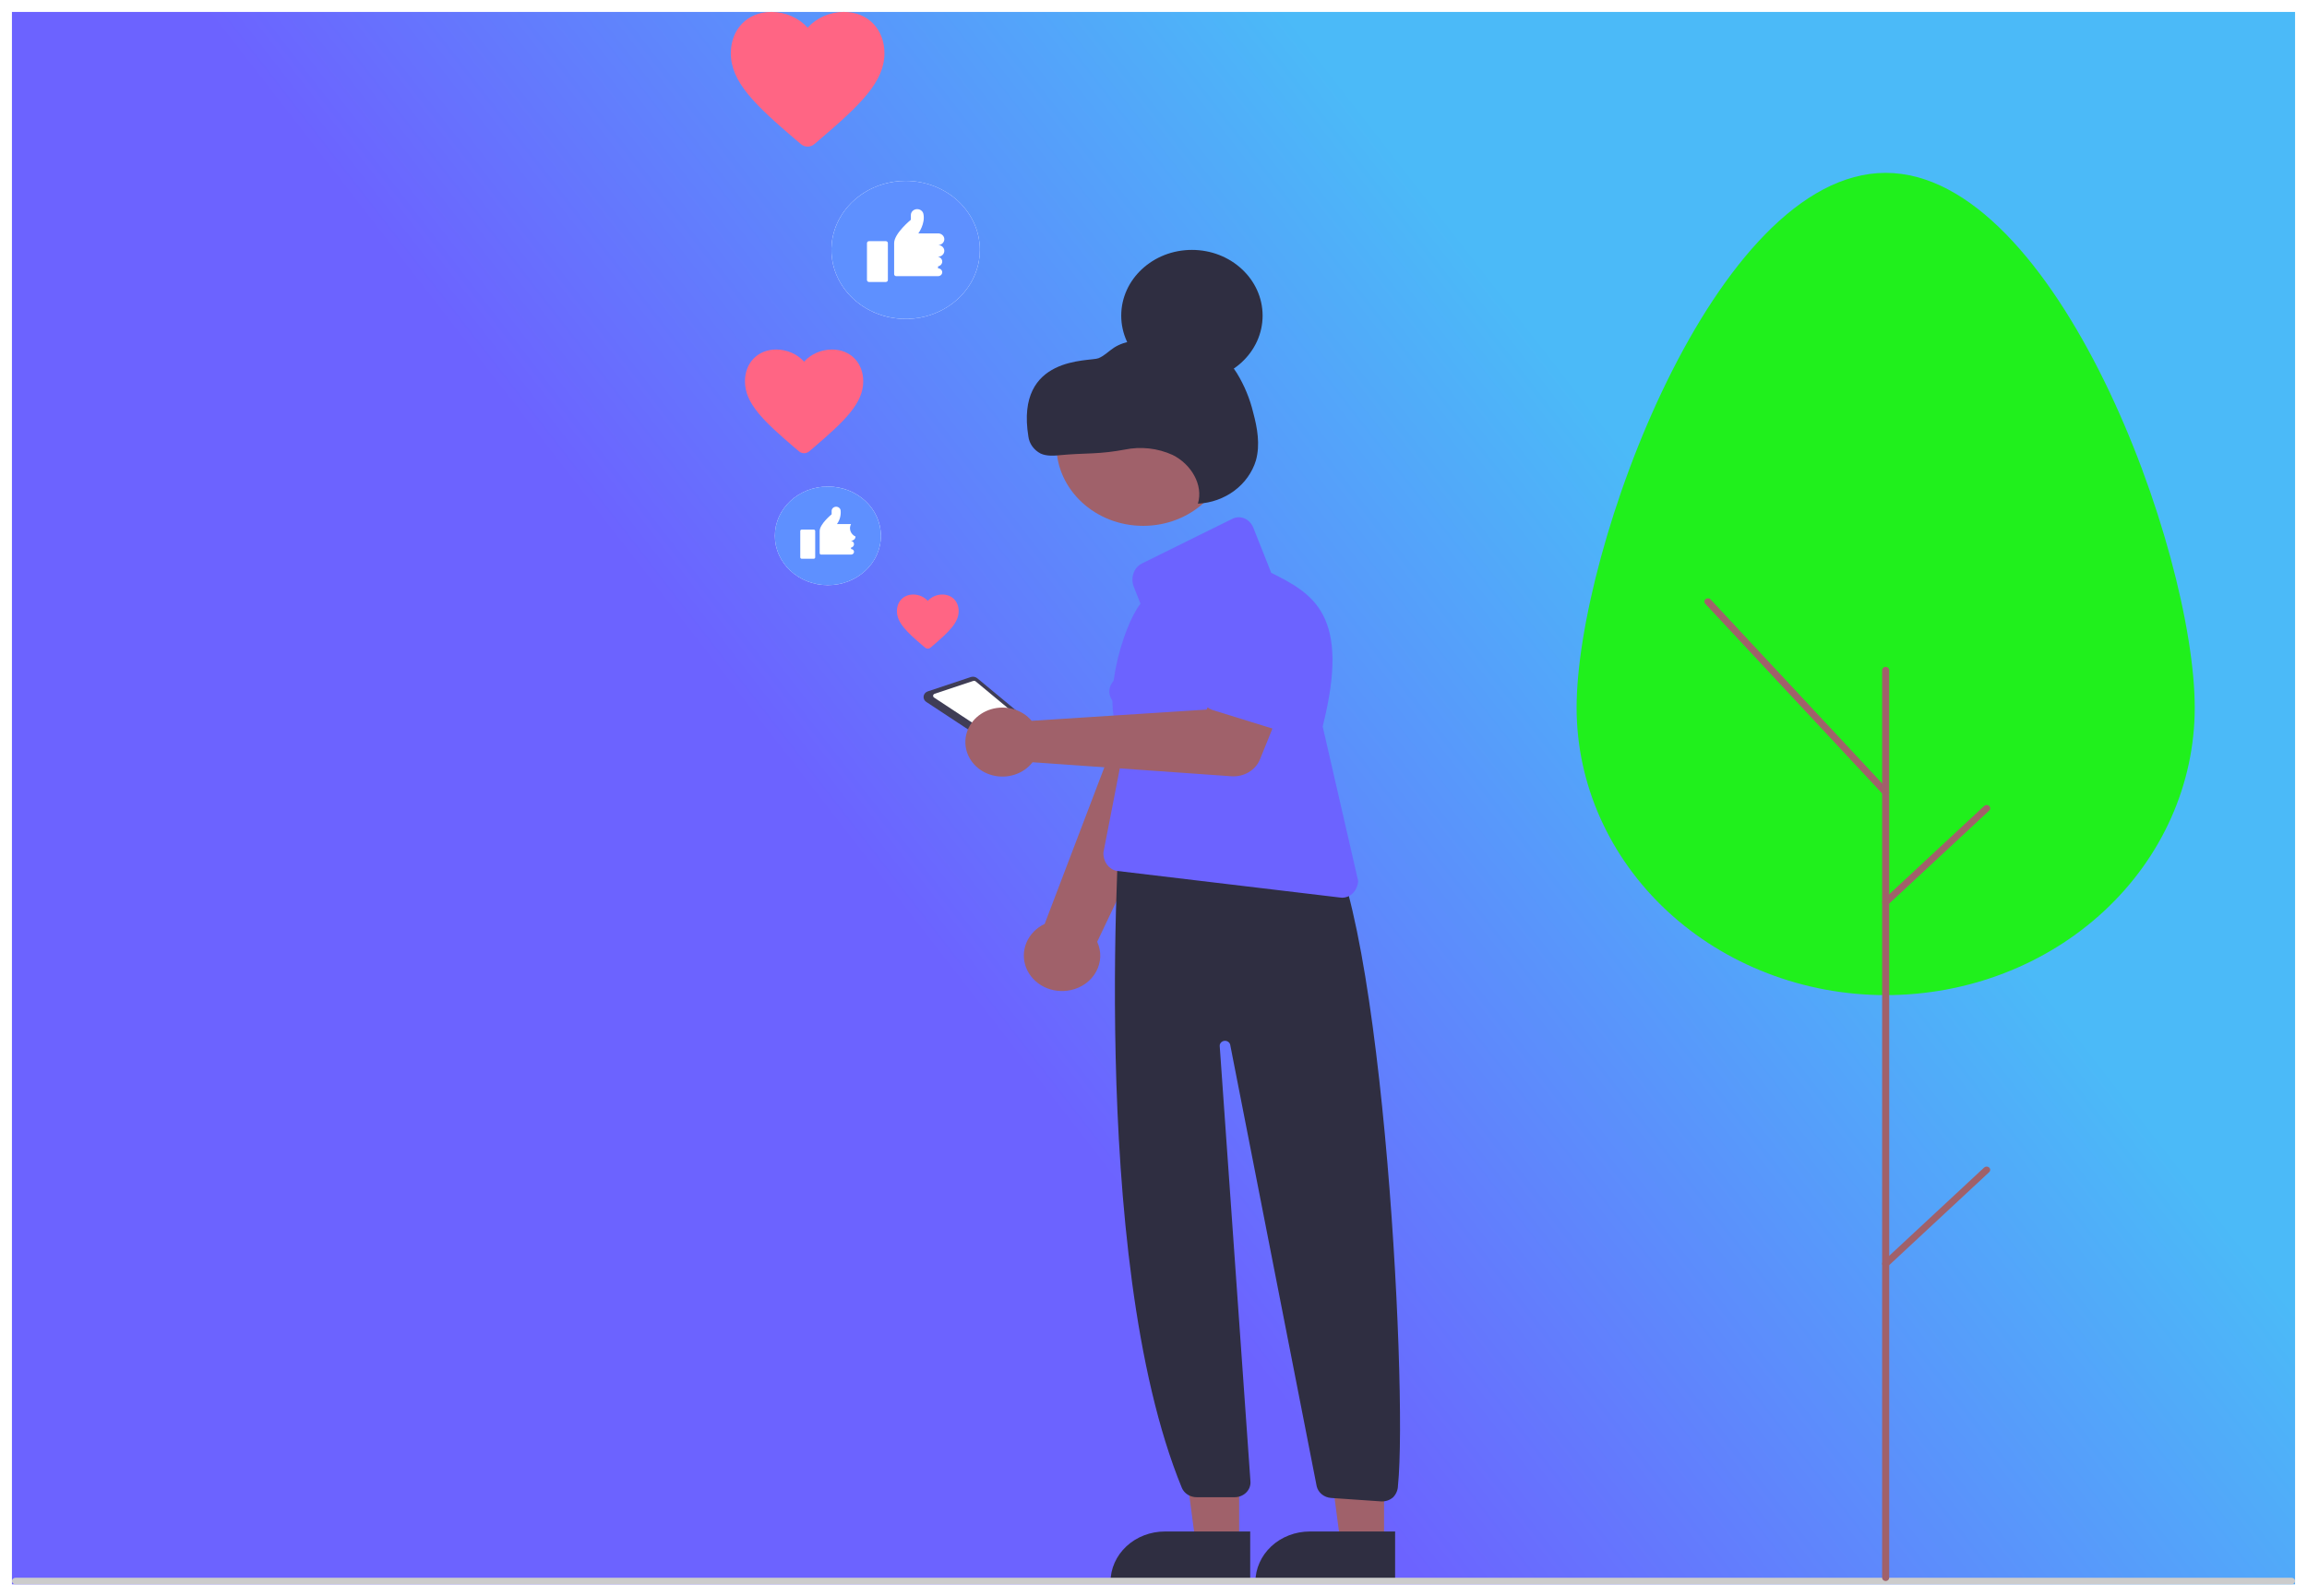 <svg width="773" height="535" viewBox="0 0 773 535" fill="none" xmlns="http://www.w3.org/2000/svg">
<g id="undraw_Social_life_re_x7t5 1" filter="url(#filter0_d)">
<rect width="765" height="527" transform="translate(4)" fill="url(#paint0_linear)"/>
<path id="Vector" d="M277.399 192.118C287.209 192.118 295.162 184.72 295.162 175.595C295.162 166.469 287.209 159.071 277.399 159.071C267.588 159.071 259.636 166.469 259.636 175.595C259.636 184.72 267.588 192.118 277.399 192.118Z" fill="white"/>
<g id="like1">
<path id="Vector_2" d="M277.399 159.071C273.886 159.071 270.451 160.04 267.53 161.856C264.609 163.671 262.332 166.252 260.988 169.271C259.643 172.29 259.292 175.613 259.977 178.818C260.662 182.023 262.354 184.968 264.838 187.279C267.323 189.589 270.488 191.163 273.933 191.801C277.379 192.438 280.951 192.111 284.196 190.861C287.442 189.61 290.216 187.492 292.168 184.775C294.12 182.057 295.162 178.863 295.162 175.595C295.162 171.212 293.29 167.009 289.959 163.91C286.628 160.812 282.11 159.071 277.399 159.071V159.071ZM273.146 182.809C273.146 182.933 273.093 183.051 272.999 183.138C272.905 183.226 272.778 183.275 272.645 183.275H268.642C268.51 183.275 268.382 183.226 268.289 183.138C268.195 183.051 268.142 182.933 268.142 182.809V173.965C268.142 173.842 268.195 173.724 268.289 173.636C268.382 173.549 268.51 173.5 268.642 173.5H272.645C272.778 173.5 272.905 173.549 272.999 173.636C273.093 173.724 273.146 173.842 273.146 173.965V182.809ZM286.656 175.827C286.656 176.198 286.497 176.553 286.216 176.815C285.934 177.077 285.553 177.224 285.155 177.224V177.247C285.437 177.301 285.691 177.444 285.873 177.651C286.056 177.859 286.155 178.119 286.155 178.387C286.155 178.656 286.056 178.916 285.873 179.123C285.691 179.331 285.437 179.474 285.155 179.528V180.016C285.42 180.016 285.674 180.115 285.862 180.289C286.05 180.464 286.155 180.7 286.155 180.947C286.155 181.194 286.05 181.431 285.862 181.606C285.674 181.78 285.42 181.878 285.155 181.878H275.147C275.014 181.878 274.887 181.829 274.793 181.742C274.699 181.655 274.647 181.536 274.647 181.413V173.965C274.647 171.638 278.65 168.38 278.65 168.38V167.245C278.649 166.9 278.785 166.567 279.031 166.309C279.277 166.051 279.617 165.886 279.985 165.845C280.353 165.804 280.725 165.891 281.029 166.088C281.334 166.285 281.55 166.579 281.636 166.915L281.652 166.984C281.846 168.624 281.416 170.275 280.436 171.651H283.517C283.563 171.647 283.607 171.638 283.653 171.638H285.155C284.756 172.379 284.691 173.236 284.972 174.022C285.254 174.808 285.859 175.457 286.656 175.827V175.827Z" fill="#5E90FF"/>
</g>
<path id="Vector_3" d="M303.451 102.89C317.186 102.89 328.32 92.533 328.32 79.757C328.32 66.981 317.186 56.623 303.451 56.623C289.717 56.623 278.583 66.981 278.583 79.757C278.583 92.533 289.717 102.89 303.451 102.89Z" fill="white"/>
<g id="like2">
<path id="Vector_4" d="M303.451 56.623C298.533 56.623 293.725 57.98 289.635 60.522C285.546 63.064 282.358 66.677 280.476 70.904C278.594 75.131 278.101 79.782 279.061 84.27C280.02 88.757 282.389 92.879 285.867 96.114C289.345 99.35 293.776 101.553 298.6 102.445C303.424 103.338 308.424 102.88 312.968 101.129C317.512 99.378 321.396 96.413 324.129 92.609C326.861 88.805 328.32 84.332 328.32 79.757C328.32 73.621 325.7 67.737 321.036 63.399C316.372 59.061 310.047 56.623 303.451 56.623ZM297.497 89.857C297.497 90.03 297.423 90.196 297.292 90.318C297.16 90.44 296.982 90.509 296.796 90.509H291.192C291.007 90.509 290.828 90.44 290.697 90.318C290.566 90.196 290.492 90.03 290.492 89.857V77.476C290.492 77.303 290.566 77.137 290.697 77.015C290.828 76.893 291.007 76.824 291.192 76.824H296.796C296.982 76.824 297.16 76.893 297.292 77.015C297.423 77.137 297.497 77.303 297.497 77.476V89.857ZM316.411 80.082C316.411 80.601 316.19 81.098 315.795 81.465C315.401 81.831 314.867 82.037 314.309 82.037V82.07C314.705 82.145 315.06 82.345 315.316 82.636C315.571 82.927 315.71 83.291 315.71 83.666C315.71 84.042 315.571 84.406 315.316 84.697C315.06 84.988 314.705 85.188 314.309 85.263V85.947C314.681 85.947 315.037 86.085 315.3 86.329C315.563 86.573 315.71 86.905 315.71 87.251C315.71 87.596 315.563 87.928 315.3 88.172C315.037 88.416 314.681 88.554 314.309 88.554H300.299C300.113 88.554 299.935 88.485 299.804 88.363C299.672 88.241 299.598 88.075 299.598 87.902V77.476C299.598 74.218 305.203 69.656 305.203 69.656V68.068C305.202 67.585 305.392 67.118 305.737 66.757C306.081 66.395 306.556 66.164 307.072 66.107C307.588 66.05 308.108 66.171 308.534 66.447C308.96 66.723 309.263 67.135 309.384 67.605C309.391 67.637 309.399 67.669 309.406 67.701C310.106 70.96 307.704 74.236 307.704 74.236H312.017C312.081 74.23 312.142 74.218 312.208 74.218H314.309C314.867 74.218 315.401 74.424 315.796 74.79C316.19 75.157 316.411 75.654 316.411 76.173C316.411 76.691 316.19 77.188 315.796 77.555C315.401 77.922 314.867 78.128 314.309 78.128C314.867 78.128 315.401 78.334 315.795 78.7C316.19 79.067 316.411 79.564 316.411 80.082V80.082Z" fill="#5E90FF"/>
</g>
<path id="Vector_5" d="M358.816 327.831C360.628 327.44 362.325 326.684 363.789 325.616C365.252 324.549 366.446 323.195 367.287 321.652C368.127 320.109 368.594 318.413 368.654 316.684C368.713 314.955 368.365 313.234 367.632 311.644L414.53 213.083L387.702 206.797L350.039 305.656C347.249 306.978 345.076 309.206 343.934 311.917C342.791 314.629 342.758 317.637 343.84 320.37C344.921 323.104 347.044 325.373 349.804 326.748C352.564 328.123 355.771 328.508 358.816 327.831V327.831Z" fill="#A0616A"/>
<path id="Vector_6" d="M401.076 243.929L374.984 232.568C374.241 232.245 373.583 231.776 373.052 231.195C372.522 230.613 372.133 229.932 371.911 229.198C371.689 228.464 371.64 227.694 371.767 226.941C371.893 226.188 372.193 225.469 372.646 224.833L388.503 202.556C390.304 199.034 393.532 196.32 397.48 195.009C401.428 193.697 405.774 193.895 409.566 195.558C413.358 197.222 416.286 200.216 417.709 203.884C419.132 207.553 418.934 211.596 417.158 215.129L408.959 240.645C408.724 241.375 408.322 242.05 407.782 242.623C407.241 243.196 406.574 243.654 405.826 243.966C405.078 244.278 404.266 244.436 403.447 244.429C402.627 244.423 401.818 244.252 401.076 243.929H401.076Z" fill="#6C63FF"/>
<path id="Vector_7" d="M310.358 231.254L339.124 250.199C339.493 250.448 339.937 250.582 340.392 250.582C340.847 250.582 341.291 250.448 341.66 250.199L349.433 244.769C349.691 244.594 349.904 244.366 350.055 244.103C350.206 243.84 350.291 243.55 350.304 243.252C350.318 242.954 350.259 242.658 350.132 242.384C350.005 242.111 349.814 241.868 349.572 241.672L327.437 223.31C327.146 223.074 326.793 222.913 326.413 222.845C326.034 222.777 325.642 222.803 325.277 222.921L310.873 227.716C310.503 227.843 310.178 228.061 309.931 228.348C309.684 228.634 309.526 228.977 309.473 229.341C309.42 229.704 309.474 230.074 309.63 230.411C309.786 230.748 310.038 231.04 310.358 231.254H310.358Z" fill="#3F3D56"/>
<path id="Vector_8" d="M312.973 229.792L338.897 246.866C339.027 246.957 339.185 247.007 339.348 247.008C339.511 247.009 339.67 246.962 339.802 246.873L346.793 241.99C346.873 241.937 346.941 241.87 346.992 241.793C347.044 241.716 347.079 241.63 347.095 241.54C347.111 241.45 347.108 241.358 347.085 241.269C347.063 241.181 347.022 241.097 346.964 241.023C346.932 240.983 346.896 240.946 346.855 240.913L326.89 224.351C326.786 224.268 326.66 224.212 326.525 224.189C326.39 224.165 326.251 224.176 326.122 224.219L313.147 228.537C313.017 228.584 312.904 228.662 312.818 228.764C312.732 228.866 312.677 228.988 312.659 229.116C312.641 229.245 312.661 229.375 312.716 229.494C312.771 229.613 312.86 229.716 312.973 229.792V229.792Z" fill="white"/>
<path id="Vector_9" d="M415.2 513.705L400.682 513.704L393.776 461.612L415.203 461.614L415.2 513.705Z" fill="#A0616A"/>
<path id="Vector_10" d="M418.903 526.797L372.091 526.795V526.244C372.091 524.018 372.562 521.814 373.477 519.758C374.393 517.702 375.735 515.833 377.427 514.259C379.119 512.685 381.128 511.437 383.339 510.585C385.549 509.733 387.919 509.295 390.311 509.295H390.313L418.904 509.296L418.903 526.797Z" fill="#2F2E41"/>
<path id="Vector_11" d="M463.753 513.705L449.235 513.704L442.328 461.612L463.756 461.614L463.753 513.705Z" fill="#A0616A"/>
<path id="Vector_12" d="M467.456 526.797L420.643 526.795V526.244C420.643 524.018 421.114 521.814 422.03 519.758C422.946 517.702 424.288 515.833 425.98 514.259C427.672 512.685 429.681 511.437 431.891 510.585C434.102 509.733 436.471 509.295 438.864 509.295H438.865L467.457 509.296L467.456 526.797Z" fill="#2F2E41"/>
<path id="Vector_13" d="M463.089 499.213C462.958 499.213 462.826 499.209 462.694 499.201L445.998 498.051C444.854 497.967 443.769 497.544 442.903 496.844C442.036 496.144 441.434 495.204 441.185 494.162L412.196 346.139C412.1 345.73 411.84 345.37 411.47 345.132C411.1 344.894 410.646 344.796 410.2 344.857C409.755 344.918 409.351 345.134 409.071 345.462C408.79 345.789 408.654 346.204 408.689 346.621L418.982 492.463C419.04 493.145 418.946 493.83 418.705 494.476C418.464 495.122 418.082 495.715 417.583 496.217C417.084 496.719 416.479 497.119 415.805 497.393C415.132 497.667 414.405 497.809 413.67 497.809H400.956C399.884 497.809 398.837 497.508 397.951 496.946C397.065 496.384 396.382 495.586 395.992 494.658C364.018 416.769 375.596 264.155 375.688 262.62L376.873 261.518L440.557 271.747L440.692 271.869C462.451 286.736 471.868 460.845 468.408 493.966C468.386 495.373 467.828 496.726 466.833 497.786C465.835 498.701 464.49 499.214 463.089 499.213V499.213Z" fill="#2F2E41"/>
<path id="Vector_14" d="M383.035 172.241C399.098 172.241 412.12 160.127 412.12 145.185C412.12 130.242 399.098 118.129 383.035 118.129C366.972 118.129 353.95 130.242 353.95 145.185C353.95 160.127 366.972 172.241 383.035 172.241Z" fill="#A0616A"/>
<path id="Vector_15" d="M449.741 296.882C449.445 296.882 449.15 296.855 448.86 296.8L374.162 287.883C371.487 287.382 369.579 284.727 369.724 281.706L376.872 244.994C367.399 233.978 376.351 205.529 382.139 198.336L379.901 192.701C379.324 191.237 379.289 189.636 379.801 188.152C380.241 186.755 381.251 185.573 382.614 184.859L412.93 169.876C415.617 168.547 418.77 169.907 419.961 172.903L425.905 187.87L425.814 187.913C440.049 195.011 452.662 202.032 443.188 239.486L455.066 291.213C455.026 292.844 454.319 294.399 453.09 295.563C452.202 296.392 451 296.866 449.741 296.882Z" fill="#6C63FF"/>
<path id="Vector_16" d="M344.346 236.24C344.823 236.658 345.264 237.11 345.665 237.592L404.254 233.826L410.54 221.911L431.11 228.385L422.186 250.484C421.465 252.269 420.141 253.788 418.413 254.814C416.685 255.84 414.645 256.316 412.601 256.172L345.977 251.472C344.502 253.378 342.439 254.821 340.061 255.609C337.683 256.397 335.103 256.492 332.665 255.883C330.227 255.274 328.047 253.989 326.413 252.199C324.779 250.409 323.77 248.199 323.52 245.862C323.27 243.525 323.79 241.173 325.012 239.118C326.234 237.064 328.099 235.404 330.36 234.359C332.621 233.315 335.17 232.935 337.668 233.271C340.167 233.607 342.496 234.643 344.346 236.24V236.24Z" fill="#A0616A"/>
<path id="Vector_17" d="M403.197 231.199C402.905 230.541 402.769 229.831 402.799 229.119C402.829 228.407 403.024 227.71 403.37 227.075L415.451 204.878C416.689 201.42 419.349 198.559 422.85 196.924C426.351 195.288 430.406 195.01 434.127 196.151C437.848 197.292 440.931 199.759 442.699 203.011C444.468 206.262 444.778 210.034 443.562 213.498L438.909 238.081C438.776 238.782 438.482 239.449 438.047 240.035C437.613 240.622 437.047 241.114 436.389 241.479C435.731 241.844 434.997 242.072 434.236 242.149C433.474 242.226 432.704 242.149 431.977 241.924L406.441 234.016C405.714 233.791 405.048 233.423 404.488 232.937C403.928 232.451 403.488 231.858 403.197 231.199Z" fill="#6C63FF"/>
<g id="heart1">
<path id="Vector_18" d="M311.759 213.075C311.519 213.284 311.202 213.399 310.874 213.399C310.545 213.399 310.229 213.284 309.988 213.075L309.309 212.503C303.745 207.755 300.533 204.67 300.533 200.824C300.533 197.687 302.667 195.262 306.014 195.262C306.941 195.267 307.856 195.459 308.696 195.826C309.535 196.192 310.279 196.724 310.876 197.385C311.472 196.724 312.215 196.192 313.054 195.826C313.892 195.46 314.807 195.267 315.734 195.262C319.085 195.262 321.215 197.679 321.215 200.824C321.215 204.662 318.002 207.747 312.439 212.503L311.759 213.075Z" fill="#FF6584"/>
</g>
<g id="heart2">
<path id="Vector_19" d="M271.123 147.28C270.662 147.679 270.056 147.901 269.426 147.901C268.797 147.901 268.191 147.679 267.73 147.28L266.427 146.184C255.767 137.086 249.612 131.175 249.612 123.805C249.612 117.793 253.702 113.148 260.114 113.148C261.891 113.157 263.645 113.526 265.253 114.228C266.862 114.93 268.287 115.949 269.43 117.215C270.572 115.95 271.996 114.931 273.603 114.228C275.21 113.526 276.963 113.157 278.738 113.148C285.159 113.148 289.241 117.778 289.241 123.805C289.241 131.159 283.085 137.071 272.425 146.184L271.123 147.28Z" fill="#FF6584"/>
</g>
<g id="heart3">
<path id="Vector_20" d="M272.814 44.332C272.216 44.85 271.428 45.139 270.611 45.139C269.793 45.139 269.005 44.85 268.407 44.332L266.715 42.909C252.87 31.091 244.875 23.414 244.875 13.842C244.875 6.034 250.187 3.05176e-05 258.516 3.05176e-05C260.824 0.012 263.101 0.491 265.19 1.403C267.28 2.315 269.131 3.639 270.616 5.282C272.099 3.639 273.948 2.315 276.036 1.403C278.123 0.491 280.399 0.012 282.705 3.05176e-05C291.045 3.05176e-05 296.346 6.014 296.346 13.842C296.346 23.394 288.351 31.071 274.506 42.909L272.814 44.332Z" fill="#FF6584"/>
</g>
<path id="Vector_21" d="M767.816 527H5.184C4.87 527 4.569 526.884 4.347 526.677C4.125 526.471 4 526.191 4 525.898C4 525.606 4.125 525.326 4.347 525.119C4.569 524.913 4.87 524.797 5.184 524.797H767.816C768.13 524.797 768.431 524.913 768.653 525.119C768.875 525.326 769 525.606 769 525.898C769 526.191 768.875 526.471 768.653 526.677C768.431 526.884 768.13 527 767.816 527Z" fill="#CCCCCC"/>
<path id="Vector_22" d="M399.372 123.82C412.453 123.82 423.057 113.956 423.057 101.788C423.057 89.621 412.453 79.757 399.372 79.757C386.292 79.757 375.688 89.621 375.688 101.788C375.688 113.956 386.292 123.82 399.372 123.82Z" fill="#2F2E41"/>
<path id="Vector_23" d="M355.501 148.529C353.188 148.757 350.727 148.961 348.645 147.995C347.532 147.407 346.583 146.584 345.875 145.591C345.168 144.598 344.723 143.465 344.575 142.282C340.162 115.007 365.093 117.251 368.043 116.07C370.025 115.276 371.485 113.677 373.257 112.53C377.132 110.021 382.159 109.838 386.879 109.743C392.482 109.631 398.288 109.554 403.431 111.626C408.055 113.641 411.898 116.936 414.433 121.059C416.942 125.165 418.781 129.596 419.888 134.205C421.314 139.478 422.284 145.056 420.816 150.319C419.605 154.32 417.079 157.868 413.593 160.467C410.106 163.066 405.834 164.586 401.373 164.814C403.286 158.528 399.11 151.559 392.913 148.483C387.914 146.196 382.225 145.566 376.789 146.697C373.262 147.362 369.686 147.776 366.093 147.936C362.566 148.059 358.332 148.251 355.501 148.529Z" fill="#2F2E41"/>
<g id="Tree">
<path id="Vector_24" d="M735.382 233.267C735.382 180.101 689.018 53.939 631.825 53.939C574.632 53.939 528.268 180.101 528.268 233.267C528.289 258.804 539.208 283.287 558.627 301.337C578.045 319.387 604.374 329.526 631.825 329.526C659.277 329.526 685.605 319.387 705.024 301.337C724.442 283.287 735.362 258.804 735.382 233.267V233.267Z" fill="#20F01C"/>
</g>
<path id="Vector_25" d="M631.825 525.898C631.511 525.898 631.21 525.782 630.988 525.576C630.766 525.369 630.641 525.089 630.641 524.797V220.605C630.641 220.312 630.766 220.032 630.988 219.826C631.21 219.619 631.511 219.503 631.825 219.503C632.139 219.503 632.441 219.619 632.663 219.826C632.885 220.032 633.009 220.312 633.009 220.605V524.797C633.009 525.089 632.885 525.369 632.663 525.576C632.44 525.782 632.139 525.898 631.825 525.898V525.898Z" fill="#A0616A"/>
<path id="Vector_26" d="M631.826 262.62C631.656 262.62 631.488 262.586 631.334 262.521C631.179 262.455 631.042 262.359 630.93 262.24L571.372 198.348C571.167 198.127 571.065 197.84 571.088 197.549C571.111 197.258 571.256 196.987 571.493 196.796C571.73 196.605 572.039 196.509 572.352 196.529C572.664 196.55 572.956 196.685 573.162 196.904L632.72 260.796C632.869 260.956 632.965 261.152 632.997 261.361C633.03 261.57 632.997 261.783 632.902 261.975C632.808 262.167 632.657 262.33 632.466 262.444C632.275 262.559 632.053 262.62 631.826 262.62Z" fill="#A0616A"/>
<path id="Vector_27" d="M631.825 299.493C631.591 299.493 631.362 299.428 631.167 299.307C630.973 299.186 630.821 299.014 630.731 298.813C630.642 298.611 630.618 298.39 630.664 298.176C630.71 297.963 630.822 297.766 630.988 297.612L664.83 266.131C664.94 266.029 665.07 265.948 665.214 265.892C665.358 265.837 665.512 265.808 665.667 265.808C665.823 265.808 665.977 265.837 666.12 265.892C666.264 265.948 666.395 266.029 666.504 266.131C666.614 266.233 666.702 266.355 666.761 266.488C666.821 266.622 666.851 266.765 666.851 266.91C666.851 267.055 666.821 267.198 666.761 267.331C666.702 267.465 666.614 267.586 666.504 267.689L632.663 299.17C632.553 299.272 632.422 299.354 632.279 299.409C632.135 299.465 631.981 299.493 631.825 299.493Z" fill="#A0616A"/>
<path id="Vector_28" d="M631.825 420.667C631.591 420.667 631.362 420.602 631.167 420.481C630.973 420.36 630.821 420.188 630.731 419.987C630.642 419.786 630.618 419.564 630.664 419.351C630.71 419.137 630.822 418.941 630.988 418.787L664.83 387.305C665.052 387.099 665.353 386.983 665.667 386.983C665.981 386.983 666.282 387.099 666.504 387.305C666.727 387.512 666.851 387.792 666.851 388.084C666.851 388.376 666.727 388.656 666.504 388.863L632.663 420.344C632.553 420.447 632.422 420.528 632.279 420.583C632.135 420.639 631.981 420.667 631.825 420.667V420.667Z" fill="#A0616A"/>
</g>
<defs>
<filter id="filter0_d" x="0" y="0" width="773" height="535" filterUnits="userSpaceOnUse" color-interpolation-filters="sRGB">
<feFlood flood-opacity="0" result="BackgroundImageFix"/>
<feColorMatrix in="SourceAlpha" type="matrix" values="0 0 0 0 0 0 0 0 0 0 0 0 0 0 0 0 0 0 127 0"/>
<feOffset dy="4"/>
<feGaussianBlur stdDeviation="2"/>
<feColorMatrix type="matrix" values="0 0 0 0 0 0 0 0 0 0 0 0 0 0 0 0 0 0 0.25 0"/>
<feBlend mode="normal" in2="BackgroundImageFix" result="effect1_dropShadow"/>
<feBlend mode="normal" in="SourceGraphic" in2="effect1_dropShadow" result="shape"/>
</filter>
<linearGradient id="paint0_linear" x1="674" y1="9" x2="-1.30467e-05" y2="532" gradientUnits="userSpaceOnUse">
<stop offset="0.222" stop-color="#4BBAF8"/>
<stop offset="0.558" stop-color="#6C63FF"/>
<stop offset="1" stop-color="#6C63FF"/>
</linearGradient>
</defs>
</svg>

